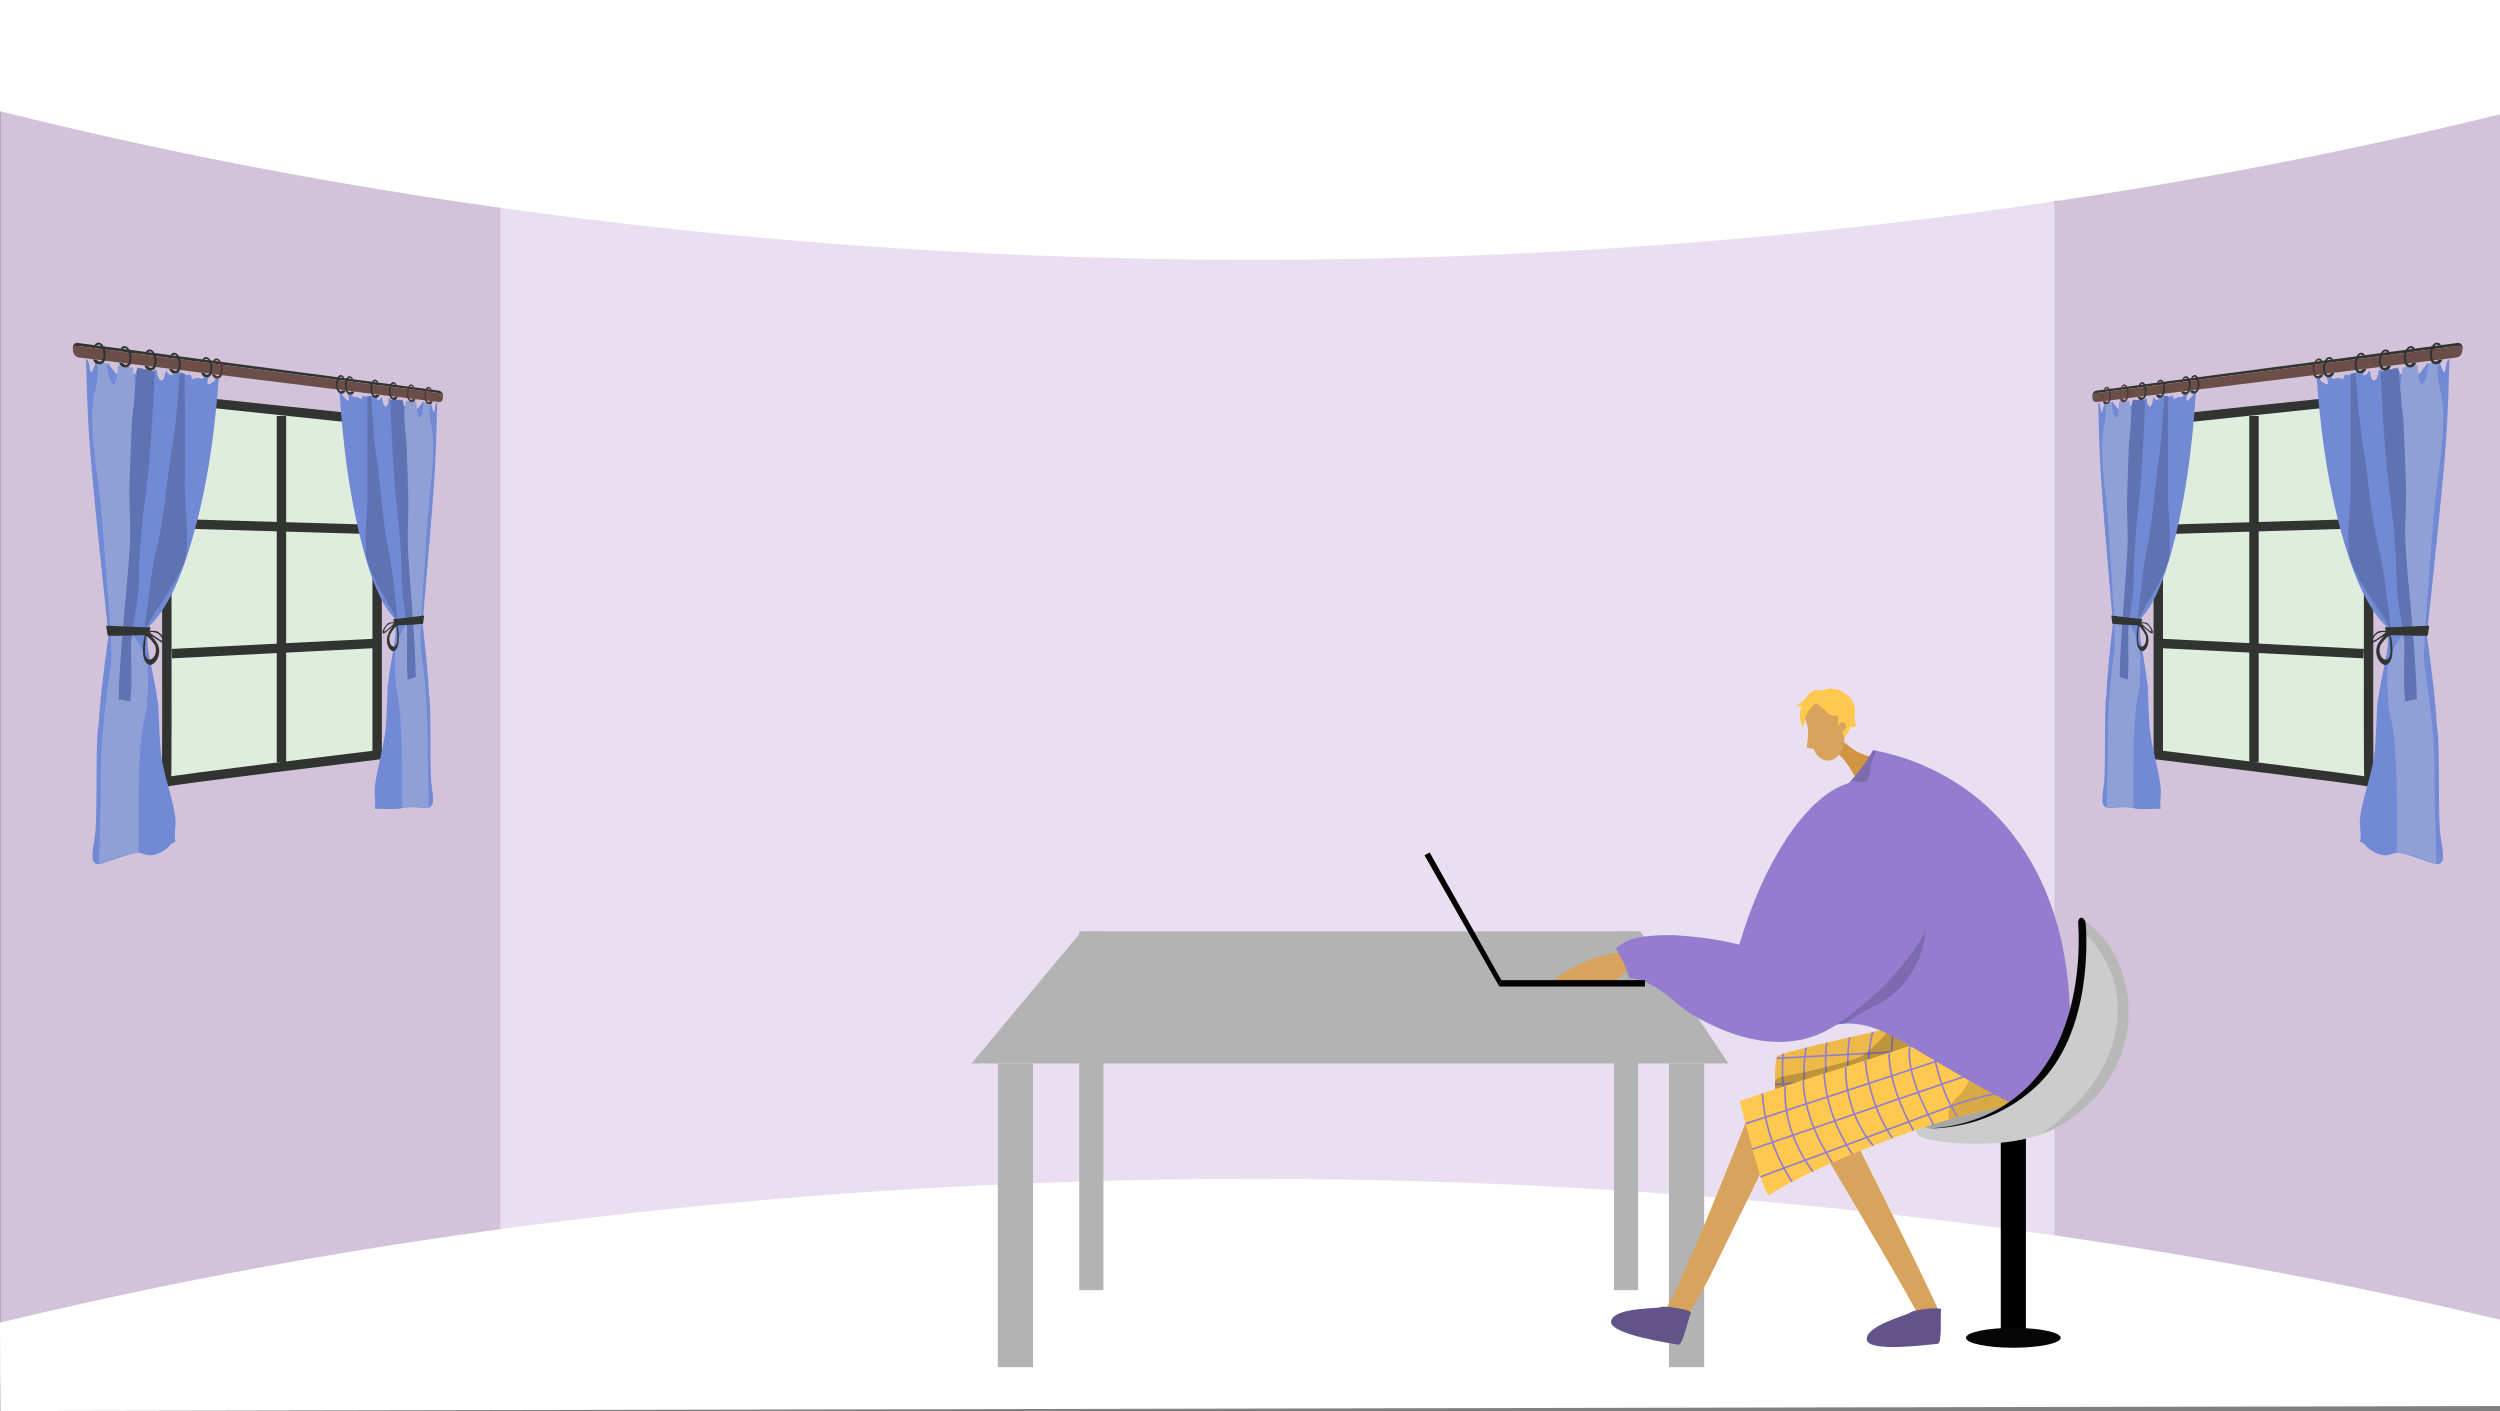 <svg xmlns="http://www.w3.org/2000/svg" xmlns:xlink="http://www.w3.org/1999/xlink" width="1366" height="771" viewBox="0 0 1366 771"><rect x="0" y="0" width="1366" height="771" fill="#808080" stroke="none"/><defs><style>.a,.f,.n,.v{fill:none;}.b{fill:#d2c3db;}.c{fill:#eadff1;}.d{fill:#fff;}.e{fill:#dfeddf;}.f{stroke:#313431;stroke-width:5.136px;}.f,.n,.v{stroke-miterlimit:10;}.g{fill:#728ad6;}.h{fill:#5f73b3;}.i{fill:#8fa0d6;}.j{fill:#313431;}.k{fill:#6c4e49;}.l{fill:#4f3936;}.m{fill:#b3b3b3;}.n{stroke:#000;stroke-width:13.722px;}.o{fill:#060606;}.p{fill:#ccc;}.q{opacity:0.18;}.r{clip-path:url(#a);}.s{fill:#edba49;}.t{opacity:0.3;}.u{opacity:0.5;}.v{stroke:#947dce;stroke-width:0.92px;}.w{opacity:0.2;}.x{fill:#d8a35d;}.y{fill:#62548a;}.z{fill:#d19442;}.aa{fill:#ffc84f;}.ab{fill:#947dce;}.ac{opacity:0.15;}.ad{opacity:0.1;}</style><clipPath id="a"><path class="a" d="M5990.049,5823.241s-.771-17.282,1.265-19.691,70.345-17.211,70.345-17.211l19.6,15.784Z"/></clipPath></defs><g transform="translate(-5020.07 -5226.5)"><path class="b" d="M6386.07,5236.036V5994.5l-242.228-67.587-32.991-6.263,1.636-558.092L6142.6,5337Z"/><path class="b" d="M5336.366,5351.971l-16.051,556.371-300.044,74.4V5232.688l298.845,93.57Z"/><path class="c" d="M5718.047,5315.571H5293.439v617.384H6142.6V5315.571Z"/><path class="d" d="M5020.07,5287.28c121.657,30.38,335.7,73.888,615,80.372,352.972,8.194,622.429-47.1,751-78.7V5226.5h-1366Z"/><path class="d" d="M5020.07,5949.183c121.657-29.39,335.7-71.48,615-77.753,352.972-7.927,622.429,45.569,751,76.134v47.189l-1365.8,2.747Z"/><path class="e" d="M6310.927,5444.575l-111.57,11.758v182.675s115.894,14.027,115.181,14.79,0-205.724,0-205.724l-.95-3.78Z"/><path class="f" d="M6310.927,5444.575l-111.57,11.758v182.675s115.894,14.027,115.181,14.79,0-205.724,0-205.724l-.95-3.78Z"/><line class="f" y2="189.205" transform="translate(6251.646 5453.791)"/><line class="f" x2="110.049" y2="5.538" transform="translate(6201.518 5578.106)"/><line class="f" y1="3.213" x2="110.049" transform="translate(6201.518 5512.59)"/><path class="g" d="M6288.126,5433.35s-1.813.038,1.886,2.522c3.73,2.5,1.25-3.388,1.25-3.388l2.769.158s.891,1.205,1.748.736a5.94,5.94,0,0,1,2.6-.312l2,.62s1.05-3.507,1.689-2.529c.525.8,2.667-.371,4.3-1.047l2.061-.221c.872.429,1.424,1.425,2.331.388,1.233-1.41.04,2.505.618,1.51s1.971.274,2.785-2.365c.018-.058.035-.109.053-.158l.548-.06c.474,1.2.964,5.052,2.274,5.158,1.714.139,2.316-2.506,2.769-5.719l1.52-.173a9.059,9.059,0,0,1,.112,2.71c-.354,2.761,3.1,2.312,3.1,2.312s.1-2.917.621-3.64a18.173,18.173,0,0,1,2.519-2.136q1.334-.163,2.673-.335c.142.512.3,1.14.539,1.783.734,1.95.475,2.032,2.755,1.562s1.728,1.57,2.134-.251c.371-1.665.337-1.824.834-3.925q.744-.1,1.491-.211a33.3,33.3,0,0,0,1.333,3.146c1.624,3.214,2.819.717,4.8-1.63a29.736,29.736,0,0,0,1.951-2.738c.3-.048.6-.1.9-.148.036.058.073.122.112.2.719,1.391,1.788,3.812,3.56,2.525,1.41-1.023,1.856-3.184,2.152-3.718l.216-.039h0c.346.641.151,1.623,1.548,4.664s1.4.128,2.04-3.017a9.4,9.4,0,0,1,.963-2.5c.257-.049.514-.1.771-.148-.694,21.556-.776,32.583-2.844,56.79-2.059,24.1-6.121,62.122-8.861,87.9-.547,5.141-.732,1.86-.531,6.36.013.29.019.508.02.665.046.323.1.675.15,1.065,1.4,10.014,4.481,32.829,5.021,45.314.106,2.626.71,2.912,1.017,11.763.391,11.284.147,36.023.695,45.612s4.282,19.626-.955,20.276c-2.486.308-16.1-5.78-21.869-6.253-2.826-.232-5.758,2.874-11.035.544-7.51-3.315-6.309-5.489-9.168-6.322-.28-.082-.3-.168-.295-.2a.828.828,0,0,1-.207.2c1.1-8.01-1.151-7.1.536-16.68,1.694-9.622,6.814-23.175,7.641-34.793.487-6.846.854-15.08,1.054-20.915.166-4.873.666-5.023,1.123-8.91.114-.966.3-1.729.459-2.647.759-4.292,1.661-8.638,2.486-12.84.2-1.006.406-2.079.556-2.877.3-1.6.7-3.519.91-4.849a35.358,35.358,0,0,0,.4-7.732c-.019-.406-.057-.591-.087-.94s-.075-.661-.115-.981c-.02-.158-.047-.322-.065-.442-.035-.237-.1-.615-.133-.795a18.409,18.409,0,0,0-.465-1.906c-.159-.513-.17-.515-.323-.92-.57-.552-1.134-1.212-1.686-1.794-.218-.229-.445-.532-.7-.824-9.234-10.578-15.159-26.367-19.292-39.787-9.428-30.609-13.742-61.837-16.009-93.584l.365-.046Z"/><path class="h" d="M6303.354,5525.466c.192,3.669.165,4.177,1.169,7.215,3.26,9.872,10.99,20.278,16.431,28.97.2.317.479.718.634.967,1.3,2.082,2.75,4.545,3.839,6.542a5.881,5.881,0,0,1,.664,1.507,12.379,12.379,0,0,1,.394,2.854c.034.4.041.8.044,1.307.014,2.435-.207,4.994-.249,7.465v.019c-.021,1.871-.295,4.1-.437,5.849-.168,2.053-.292,3.667-.308,5.642,0,.018,0,.034,0,.047.015.452,0,.775.044,1.249.24,2.783.57,5.711.881,8.482.068.611.173,1.545.221,1.966.233,2.022.433,3.7.664,5.622.078-1.793.208-3.812.279-5.472s.043.057.121-2.352.619-8.588.587-11.827-.4-5.132-.646-8.764c-.148-2.16-.617-6.538-.879-9.279-.119-1.251-.281-2.874-.462-4.273-.3-2.354-.385-3.514-.734-6.162-1.765-13.355-3.236-27.4-6.516-40.362-.015-.057-.02-.082-.035-.145-.2-.835-.258-.99-.462-1.934-3.575-16.53-4.429-33.783-7.311-50.354-2.256-12.968-2.994-26.566-4.1-39.774-.906.318-1.828-.337-2.719.622.034,17.493-.165,41.946-.019,57.958C6304.592,5504.721,6302.644,5511.9,6303.354,5525.466Z"/><path class="i" d="M6324.644,5603.463a9.29,9.29,0,0,0,.014,1.774c1.968,11.037-1.955-2.352,1.877,14.051,3.864,16.543,3.158,53.773,3.185,69.473-.128,8.533.189-6.213.092,3.455,7.058.839,14.284,3.878,21.476,6.453-.383-17.121-.9-32.274-.963-50.271s-2.554-39.3-5.417-57.792c-.829-5.356-.039-11.442.052-16.759.019-1.1.222-4.318.325-5.858,1.116-16.6,3.28-42.857,4.353-57.515,1.659-22.646,8.055-51.133,4.226-68.774-2.036-9.38-1.7-8.679-2.055-17.646-1.452,1.029-3.082.575-4.594,1.111-.51,2.565-.918,6.816-1.977,8.989-2.145,4.4-3.02,1.467-3.569-1.663-.235-1.341-.458-4.705-.6-6.379-2.773.35-5.524.827-8.262,1.21-.629,5.521-1.476,11.054-1.794,16.563,0,.005.011.022.011.03-.45,12.564-.714,25.694.05,37.89.766,12.216-1.978,18.3-2.352,31.872s.768,37.288,3.976,51.572a19.118,19.118,0,0,1,.418,3.61,12.042,12.042,0,0,1-.747,4.582,1.371,1.371,0,0,1-.07.165c-1.613,3.368-3.905,6.028-5.575,9.375a12.57,12.57,0,0,0-.523,1.247,22.806,22.806,0,0,0-1.011,3.452,34.894,34.894,0,0,0-.628,5.862c0,.056-.007.158-.006.2a.317.317,0,0,1,0,.052C6324.637,5597.115,6324.446,5600.041,6324.644,5603.463Z"/><path class="h" d="M6330.183,5427.591c-3.06,1.137-6.373.155-9.234,2.2.59,16.939,2.362,46.974,4.208,61.246,2.168,16.758,2.716,22.256,3.563,34.66.848,12.427.333,21.072,2.212,32.5.735,4.467,1.058,6.759,1.73,10.652.385,2.231.411,2.681.7,4.629.012.08.012.111.018.16a49.266,49.266,0,0,1,.4,6.729c-.085,5.656-.1,16.081-.114,20.287s.165,1.907.2,3.637a13.617,13.617,0,0,0,.081,1.419c.052,1.232.175,2.685.231,4,2.15-.345,4.308-.81,6.487-1.006-.045-1.859-.033-.8-.1-3.062s.111,4.318-.057-1.481-1.264-23.019-1.868-29.429-.087-1.331-.479-6.109.516,6.842-.242-2.673c-.756-9.5-2.946-31.128-3.5-42.65s.579-20.846.282-31.087-.851-23.217-1.2-31.738-1.11-10.784-1.484-16.32-.865-9.549-1.172-12.925S6330.455,5430.046,6330.183,5427.591Z"/><path class="j" d="M6347.453,5568.356c-8.25.471-16.374.694-24.348.966.453,1.364.842,2.756,1.248,4.143,7.273.121,14.7.57,22.2.411C6346.853,5572.036,6347.148,5570.2,6347.453,5568.356Z"/><path class="j" d="M6322.925,5589.791c.737.234,1.551-.325,2.188-.792a4.163,4.163,0,0,0,.725-.795,3.648,3.648,0,0,0,.347-.547,10.031,10.031,0,0,0,1-3.434,34.268,34.268,0,0,0-.64-9.361c-.114-.613-.208-.992-.277-1.309-.132-.606-.159-.679-.282-1.175a2.014,2.014,0,0,0-1.418.111,1.207,1.207,0,0,0-.2.1,2.052,2.052,0,0,0-.237.13,8.149,8.149,0,0,0-1.8,1.564c-1.32,1.791-2.957,3.359-3.609,5.782C6317.737,5583.716,6319.539,5588.714,6322.925,5589.791Zm-1.953-11.039a20.492,20.492,0,0,1,3.728-4.278c.581-.6.5-.375,1-.421.3,2.777.521,5.478.574,8.24v.016c-.064,1.812-.426,3.675-1.845,4.451a1.16,1.16,0,0,1-.964.154C6320.264,5586.162,6319.5,5581.325,6320.972,5578.752Z"/><path class="j" d="M6315.224,5576.847c-.125,1.627,1.753.841,2.5.357s3.258-2.21,3.966-2.627.171-.072.676-.324,1.226-.527,1.789-.791c.04-.141.056-.224.1-.378s.081-.328.126-.507.081-.332.134-.544.128-.534.191-.765c-.15-.018-.163-.013-.344-.027s-.425-.02-.682-.031c-1.315-.057-3.655-.126-4.692.572C6317.494,5572.782,6315.349,5575.22,6315.224,5576.847Zm3.318-3.805c.723-.639,3.74-1.736,5.138-.891-1.843,1.151-4.992,3.8-6.746,4.444S6317.819,5573.68,6318.542,5573.042Z"/><path class="j" d="M6163.331,5443.5c.007.151.018.293.036.426a2.783,2.783,0,0,1,2.52-2.722l196.361-25.591s2.892-.837,3.33,2.091c.026-.276.037-.566.037-.878-.014-3.837-3.385-2.855-3.385-2.855l-196.355,25.932S6163.169,5440.021,6163.331,5443.5Z"/><path class="k" d="M6163.367,5443.93c.35,2.986,2.792,2.19,2.792,2.19l196.071-24.256c1.286-.265,3.075-1.05,3.348-4.153v0c-.438-2.928-3.33-2.091-3.33-2.091l-196.361,25.591A2.783,2.783,0,0,0,6163.367,5443.93Z"/><path class="j" d="M6352.538,5415.354a1.432,1.432,0,0,0-1.2-.606c-1.078.138-1.773,2.052-1.953,2.548-1.035,2.851-.365,6.524,1.182,6.743.334.047,1.006.124,2.047-.948.7-.026,1.316-.157,2.013-.182a3.963,3.963,0,0,1-1.5,2.028,3.514,3.514,0,0,1-3.992-.031c-.91-.679-1.083-1.7-1.318-3.09a8.144,8.144,0,0,1,.5-5.079c.357-.761,1.241-2.661,2.769-2.974,1.588-.327,2.683.924,2.562,1.385C6353.582,5415.4,6353.042,5415.265,6352.538,5415.354Z"/><path class="j" d="M6338.306,5417.232a1.389,1.389,0,0,0-1.165-.6c-1.045.134-1.72,2.017-1.894,2.505-1,2.807-.354,6.425,1.146,6.643.324.047.976.124,1.986-.93.673-.024,1.276-.151,1.952-.175a3.9,3.9,0,0,1-1.456,1.994,3.366,3.366,0,0,1-3.872-.038c-.882-.67-1.05-1.674-1.278-3.045a8.133,8.133,0,0,1,.486-5c.346-.748,1.2-2.617,2.685-2.923,1.54-.318,2.6.916,2.485,1.37C6339.318,5417.276,6338.794,5417.145,6338.306,5417.232Z"/><path class="j" d="M6324.5,5419.054a1.34,1.34,0,0,0-1.13-.592c-1.014.129-1.668,1.983-1.838,2.464-.974,2.762-.343,6.328,1.112,6.545.315.047.948.124,1.927-.912.654-.022,1.238-.147,1.894-.169a3.823,3.823,0,0,1-1.413,1.961,3.225,3.225,0,0,1-3.756-.044c-.856-.662-1.019-1.651-1.24-3a8.114,8.114,0,0,1,.472-4.926c.335-.736,1.167-2.576,2.6-2.874,1.494-.311,2.524.907,2.411,1.354C6325.483,5419.1,6324.975,5418.97,6324.5,5419.054Z"/><path class="j" d="M6311.1,5420.822a1.3,1.3,0,0,0-1.1-.586c-.985.126-1.619,1.951-1.784,2.424-.946,2.72-.333,6.234,1.079,6.451.306.047.92.124,1.871-.9.634-.021,1.2-.142,1.838-.163a3.766,3.766,0,0,1-1.371,1.93,3.1,3.1,0,0,1-3.646-.05c-.832-.654-.989-1.629-1.205-2.961a8.1,8.1,0,0,1,.459-4.852c.325-.725,1.133-2.536,2.528-2.827,1.451-.3,2.451.9,2.341,1.338C6312.057,5420.868,6311.563,5420.74,6311.1,5420.822Z"/><path class="j" d="M6293.686,5423.12a1.252,1.252,0,0,0-1.055-.577c-.946.121-1.557,1.909-1.715,2.373-.91,2.664-.321,6.112,1.038,6.328.293.047.884.123,1.8-.874.61-.018,1.155-.136,1.767-.155a3.687,3.687,0,0,1-1.318,1.889,2.93,2.93,0,0,1-3.506-.058c-.8-.643-.951-1.6-1.157-2.9a8.1,8.1,0,0,1,.44-4.758c.313-.71,1.09-2.483,2.432-2.765,1.394-.293,2.356.887,2.25,1.318C6294.6,5423.168,6294.128,5423.041,6293.686,5423.12Z"/><path class="l" d="M6287.944,5423.878a1.231,1.231,0,0,0-1.041-.574c-.934.119-1.537,1.9-1.693,2.355-.9,2.647-.316,6.072,1.024,6.288.29.047.873.123,1.775-.867.6-.018,1.14-.134,1.744-.153a3.655,3.655,0,0,1-1.3,1.876,2.876,2.876,0,0,1-3.46-.06c-.789-.639-.938-1.59-1.142-2.888a8.08,8.08,0,0,1,.435-4.725c.309-.706,1.075-2.467,2.4-2.746,1.377-.29,2.326.884,2.221,1.312C6288.849,5423.926,6288.381,5423.8,6287.944,5423.878Z"/><path class="g" d="M6218.022,5441.836s1.539-.354-1.587,2.71c-3.1,3.04-1.046-2.835-1.046-2.835l-2.295.728s-.732,1.277-1.434,1.03a4.422,4.422,0,0,0-2.116.254l-1.612.964s-.84-2.922-1.349-1.916c-.417.824-2.11.215-3.393-.05l-1.6.223c-.674.552-1.1,1.537-1.8.808-.943-.986-.031,2.2-.474,1.444s-1.5.624-2.117-1.513c-.014-.047-.027-.088-.04-.127l-.414.057c-.357,1.131-.725,4.568-1.707,4.906-1.276.439-1.722-1.725-2.057-4.4l-1.118.147a9.365,9.365,0,0,0-.083,2.343c.26,2.3-2.26,2.55-2.26,2.55a10.223,10.223,0,0,0-.449-2.98,9.412,9.412,0,0,0-1.811-1.334q-.951.115-1.9.225c-.1.457-.21,1.014-.381,1.6-.517,1.771-.335,1.793-1.934,1.813s-1.2,1.618-1.483.175c-.257-1.318-.233-1.456-.577-3.111-.341.035-.683.068-1.025.1-.228.774-.516,1.79-.912,2.844-1.1,2.935-1.912,1.09-3.246-.484a17.5,17.5,0,0,1-1.3-1.885c-.2.015-.4.028-.6.042-.024.053-.048.112-.074.18-.475,1.259-1.179,3.41-2.339,2.677-.918-.58-1.207-2.242-1.4-2.62l-.14.008h0a32.479,32.479,0,0,1-1,4.014c-.9,2.675-.9.339-1.306-2.065a6.878,6.878,0,0,0-.613-1.826l-.49.018c.441,17.057.493,25.836,1.812,44.944,1.324,19.177,3.967,49.746,5.774,70.749.362,4.215.485,1.551.352,5.208-.009.236-.013.412-.013.541-.031.26-.064.544-.1.859-.926,8.053-2.949,26.252-3.3,36.265-.07,2.1-.462,2.255-.661,9.341-.253,9.022-.1,28.976-.45,36.576s-2.746,14.732.619,16.541c1.621.873,10.785-.665,14.819.43s10.556.331,14.9.43c.216,0,.231-.065.227-.091a1.131,1.131,0,0,0,.159.234c-.846-7.316.89-5.928-.412-14.773-1.3-8.816-5.165-21.661-5.782-31.847-.362-5.985-.635-13.137-.783-18.19-.123-4.218-.493-4.41-.831-7.807-.084-.842-.219-1.519-.338-2.325-.559-3.764-1.22-7.576-1.822-11.245-.144-.876-.3-1.809-.405-2.5-.219-1.39-.507-3.056-.661-4.205a35.826,35.826,0,0,1-.292-6.608c.014-.344.041-.5.063-.794s.054-.558.083-.828c.015-.133.035-.271.047-.373.026-.2.074-.517.1-.669.075-.5.241-1.242.337-1.6.116-.429.124-.43.235-.767.415-.441.826-.976,1.23-1.447.159-.186.326-.434.513-.672,6.912-8.79,11.49-22.573,14.752-34.541,7.661-28.108,11.273-57.193,13.2-86.871l-.312.038Z"/><path class="h" d="M6205.567,5526.925a19.816,19.816,0,0,1-.922,6.432c-2.549,8.736-8.456,17.7-12.5,25.016-.146.265-.352.6-.466.8-.948,1.723-2.005,3.754-2.792,5.4a5.111,5.111,0,0,0-.479,1.244,12.02,12.02,0,0,0-.283,2.4c-.024.334-.03.672-.032,1.1-.009,2.063.149,4.248.18,6.347v.013c.015,1.591.211,3.5.314,5,.121,1.757.21,3.139.222,4.818,0,.015,0,.028,0,.039-.01.383,0,.658-.031,1.057-.173,2.339-.411,4.789-.634,7.1-.049.511-.124,1.29-.159,1.642-.168,1.685-.311,3.082-.477,4.68-.055-1.526-.148-3.25-.2-4.662s-.03.044-.086-2-.442-7.321-.42-10.053.284-4.3.462-7.353c.1-1.816.441-5.489.629-7.8.086-1.052.2-2.418.332-3.595.219-1.981.277-2.962.529-5.193,1.277-11.308,2.349-23.283,4.762-34.459.011-.05.015-.072.026-.126.151-.725.191-.86.343-1.679,2.673-14.463,3.317-29.518,5.509-44.286,1.735-11.683,2.305-23.764,3.166-35.614.706.1,1.429-.669,2.129,0-.027,15.53.13,37.2.015,51.432C6204.591,5508.551,6206.13,5514.821,6205.567,5526.925Z"/><path class="i" d="M6189.453,5593.8a9.353,9.353,0,0,1-.01,1.507c-1.419,9.127,1.421-1.782-1.354,11.694-2.754,13.38-2.254,44.852-2.274,58.067s-.133-5.278-.065,2.886c-4.933-1.12-9.842-.452-14.593-.168.25-13.731.59-25.864.629-40.4s1.678-31.492,3.578-46.279c.555-4.314.026-9.346-.034-13.7-.013-.9-.148-3.539-.217-4.8-.742-13.577-2.172-34.921-2.878-46.765-1.083-18.2-5.2-40.407-2.747-55.038,1.318-7.869,1.1-7.248,1.331-14.536.946.572,2.015-.088,3.012.076.338,2,.608,5.388,1.313,6.982,1.437,3.25,2.026.7,2.4-1.968.159-1.144.309-3.951.4-5.355,1.89-.221,3.786-.334,5.693-.525.441,4.509,1.037,9,1.261,13.576a.141.141,0,0,0-.008.026c.318,10.491.5,21.5-.035,31.831s1.4,15.239,1.667,26.668-.546,31.45-2.808,43.339a18.541,18.541,0,0,0-.293,3,12.239,12.239,0,0,0,.523,3.876,1.316,1.316,0,0,0,.049.142c1.136,2.926,2.763,5.322,3.957,8.275.121.3.251.68.376,1.1a23.77,23.77,0,0,1,.729,3.013,36.116,36.116,0,0,1,.455,5.043c0,.048.005.135,0,.168a.271.271,0,0,0,0,.043C6189.458,5588.4,6189.6,5590.912,6189.453,5593.8Z"/><path class="h" d="M6185.488,5445.213c2.179.381,4.57-1.087,6.66.111-.433,14.619-1.728,40.53-3.066,52.86-1.559,14.36-1.952,19.036-2.556,29.54-.6,10.488-.237,17.778-1.568,27.352-.518,3.723-.745,5.631-1.217,8.86-.27,1.847-.288,2.222-.492,3.835-.008.066-.008.092-.012.132a48.277,48.277,0,0,0-.279,5.6c.059,4.731.069,13.442.08,16.958a17.321,17.321,0,0,1-.139,3.016c-.024,1.442-.021.154-.057,1.176s-.122,2.222-.161,3.316c-1.491-.541-2.975-1.177-4.461-1.589.031-1.527.023-.654.065-2.513s-.076,3.546.039-1.214.86-18.884,1.273-24.145.059-1.1.328-5.03-.353,5.635.166-2.2,2.034-25.806,2.42-35.421-.4-17.356-.2-25.912.592-19.457.835-26.619.777-9.179,1.04-13.876.609-8.156.825-11.047S6185.295,5447.328,6185.488,5445.213Z"/><path class="j" d="M6173.674,5562.807c5.542.784,11.18,1.379,16.9,2.027-.329,1.14-.612,2.3-.906,3.461-5.195-.332-10.345-.392-15.4-.95Q6173.973,5565.074,6173.674,5562.807Z"/><path class="j" d="M6193.794,5574.32c-.482-2.132-1.689-3.589-2.657-5.207a7.182,7.182,0,0,0-1.311-1.444,1.5,1.5,0,0,0-.172-.124.956.956,0,0,0-.145-.094,1.288,1.288,0,0,0-1.024-.176c-.089.413-.108.474-.2.98-.05.265-.118.58-.2,1.093a33.611,33.611,0,0,0-.46,7.884,10.466,10.466,0,0,0,.717,2.991,3.805,3.805,0,0,0,.249.494,4.049,4.049,0,0,0,.524.737c.46.453,1.052,1,1.588.868C6193.188,5581.7,6194.525,5577.548,6193.794,5574.32Zm-3.489,5.5a.794.794,0,0,1-.7-.213c-1.026-.776-1.286-2.386-1.332-3.927v-.014c.038-2.339.195-4.615.413-6.953.364.07.306-.127.727.42a19.344,19.344,0,0,1,2.719,3.9C6193.217,5575.35,6192.653,5579.446,6190.305,5579.82Z"/><path class="j" d="M6193.6,5567.176c-.767-.661-2.485-.736-3.444-.762-.186,0-.364-.013-.5-.012s-.14,0-.249,0c.046.2.1.479.138.663s.066.316.1.47.063.306.091.439.04.205.069.328c.409.259.933.538,1.3.785s-.023-.083.5.319,2.378,2.051,2.93,2.52,1.963,1.283,1.869-.137S6194.706,5568.126,6193.6,5567.176Zm1.521,4.281c-1.306-.677-3.627-3.148-4.972-4.241,1.019-.641,3.239.477,3.775,1.071S6196.435,5572.136,6195.124,5571.457Z"/><path class="l" d="M6170.345,5439.4c.159-.279.436-.672.781-.72.7-.1,1.158,1.317,1.276,1.684.681,2.116.24,5.219-.773,5.674-.218.1-.657.281-1.332-.4-.45.1-.851.111-1.3.215a2.292,2.292,0,0,0,.968,1.362,2.138,2.138,0,0,0,2.6-.735,5.009,5.009,0,0,0,.868-2.747,7.6,7.6,0,0,0-.331-4.03c-.235-.549-.815-1.916-1.814-1.871a1.94,1.94,0,0,0-1.662,1.612C6169.67,5439.63,6170.019,5439.422,6170.345,5439.4Z"/><path class="l" d="M6179.83,5438.145c.163-.283.447-.681.8-.73.721-.1,1.188,1.332,1.309,1.7.7,2.142.246,5.284-.793,5.747-.224.1-.673.286-1.366-.4-.461.106-.872.113-1.332.219a2.309,2.309,0,0,0,.993,1.377,2.21,2.21,0,0,0,2.667-.748,5.027,5.027,0,0,0,.89-2.783,7.6,7.6,0,0,0-.339-4.081c-.241-.555-.836-1.938-1.86-1.89a1.979,1.979,0,0,0-1.7,1.634C6179.138,5438.383,6179.5,5438.171,6179.83,5438.145Z"/><path class="j" d="M6189.557,5436.862c.167-.287.458-.691.82-.741.74-.1,1.219,1.346,1.343,1.723.716,2.167.252,5.351-.813,5.822-.23.1-.691.289-1.4-.4-.473.108-.9.116-1.367.224a2.344,2.344,0,0,0,1.019,1.394,2.288,2.288,0,0,0,2.736-.763,5.065,5.065,0,0,0,.912-2.82,7.6,7.6,0,0,0-.348-4.132c-.247-.562-.857-1.962-1.908-1.912a2.02,2.02,0,0,0-1.747,1.658C6188.847,5437.1,6189.214,5436.888,6189.557,5436.862Z"/><path class="j" d="M6199.535,5435.545c.172-.291.47-.7.842-.752.759-.1,1.25,1.362,1.378,1.743.735,2.194.258,5.42-.835,5.9-.235.1-.708.294-1.437-.406-.485.111-.918.119-1.4.229a2.092,2.092,0,0,0,3.852.634,5.094,5.094,0,0,0,.937-2.859,7.609,7.609,0,0,0-.357-4.185c-.254-.568-.881-1.986-1.958-1.933a2.064,2.064,0,0,0-1.794,1.682C6198.807,5435.791,6199.183,5435.572,6199.535,5435.545Z"/><path class="j" d="M6213.379,5433.718c.178-.3.487-.714.872-.767.786-.109,1.295,1.383,1.427,1.77.761,2.232.268,5.516-.865,6.006-.243.1-.733.3-1.489-.41-.5.114-.95.123-1.451.237a2.4,2.4,0,0,0,1.082,1.432,2.481,2.481,0,0,0,2.907-.8,5.125,5.125,0,0,0,.971-2.912,7.612,7.612,0,0,0-.37-4.259c-.263-.577-.912-2.018-2.028-1.962a2.124,2.124,0,0,0-1.858,1.716C6212.624,5433.97,6213.014,5433.747,6213.379,5433.718Z"/><path class="j" d="M6218.176,5433.085c.18-.3.493-.719.883-.773.795-.11,1.31,1.391,1.444,1.78.77,2.245.271,5.55-.875,6.043-.247.106-.743.3-1.507-.411-.509.115-.962.124-1.469.239a2.411,2.411,0,0,0,1.1,1.44,2.522,2.522,0,0,0,2.942-.8,5.142,5.142,0,0,0,.983-2.93,7.609,7.609,0,0,0-.375-4.284c-.265-.581-.923-2.03-2.052-1.973a2.146,2.146,0,0,0-1.88,1.728C6217.412,5433.339,6217.807,5433.114,6218.176,5433.085Z"/><path class="e" d="M5114.57,5444.575l111.57,11.758v182.675s-115.894,14.027-115.181,14.79,0-205.724,0-205.724l.95-3.78Z"/><path class="f" d="M5114.57,5444.575l111.57,11.758v182.675s-115.894,14.027-115.181,14.79,0-205.724,0-205.724l.95-3.78Z"/><line class="f" y2="189.205" transform="translate(5173.851 5453.791)"/><line class="f" x1="110.049" y2="5.538" transform="translate(5113.93 5578.106)"/><line class="f" x1="110.049" y1="3.213" transform="translate(5113.93 5512.59)"/><path class="g" d="M5137.371,5433.35s1.813.038-1.886,2.522c-3.73,2.5-1.25-3.388-1.25-3.388l-2.769.158s-.891,1.205-1.748.736a5.937,5.937,0,0,0-2.6-.312l-2,.62s-1.05-3.507-1.689-2.529c-.525.8-2.667-.371-4.3-1.047l-2.061-.221c-.872.429-1.424,1.425-2.331.388-1.233-1.41-.04,2.505-.618,1.51s-1.971.274-2.785-2.365c-.018-.058-.035-.109-.053-.158l-.548-.06c-.474,1.2-.964,5.052-2.274,5.158-1.714.139-2.316-2.506-2.769-5.719l-1.52-.173a9.059,9.059,0,0,0-.112,2.71c.354,2.761-3.1,2.312-3.1,2.312s-.1-2.917-.62-3.64a18.173,18.173,0,0,0-2.519-2.136q-1.334-.163-2.673-.335c-.142.512-.3,1.14-.539,1.783-.734,1.95-.475,2.032-2.755,1.562s-1.728,1.57-2.134-.251c-.371-1.665-.337-1.824-.834-3.925q-.744-.1-1.491-.211a33.3,33.3,0,0,1-1.333,3.146c-1.624,3.214-2.819.717-4.8-1.63a29.736,29.736,0,0,1-1.951-2.738c-.3-.048-.6-.1-.9-.148-.036.058-.073.122-.112.2-.719,1.391-1.788,3.812-3.56,2.525-1.41-1.023-1.856-3.184-2.152-3.718l-.216-.039h0c-.346.641-.151,1.623-1.548,4.664s-1.4.128-2.04-3.017a9.4,9.4,0,0,0-.963-2.5c-.257-.049-.514-.1-.772-.148.7,21.556.777,32.583,2.845,56.79,2.059,24.1,6.121,62.122,8.861,87.9.547,5.141.732,1.86.531,6.36-.013.29-.019.508-.02.665-.046.323-.1.675-.15,1.065-1.4,10.014-4.481,32.829-5.021,45.314-.106,2.626-.71,2.912-1.017,11.763-.391,11.284-.147,36.023-.7,45.612s-4.281,19.626.956,20.276c2.486.308,16.1-5.78,21.869-6.253,2.826-.232,5.757,2.874,11.035.544,7.51-3.315,6.309-5.489,9.167-6.322.281-.082.3-.168.3-.2a.828.828,0,0,0,.207.2c-1.1-8.01,1.151-7.1-.536-16.68-1.694-9.622-6.814-23.175-7.641-34.793-.487-6.846-.854-15.08-1.054-20.915-.166-4.873-.666-5.023-1.123-8.91-.114-.966-.3-1.729-.459-2.647-.759-4.292-1.661-8.638-2.486-12.84-.2-1.006-.406-2.079-.556-2.877-.3-1.6-.7-3.519-.91-4.849a35.358,35.358,0,0,1-.4-7.732c.019-.406.057-.591.087-.94s.075-.661.115-.981c.02-.158.047-.322.065-.442.035-.237.1-.615.133-.795a18.818,18.818,0,0,1,.464-1.906c.16-.513.171-.515.324-.92.57-.552,1.134-1.212,1.686-1.794.218-.229.445-.532.7-.824,9.234-10.578,15.159-26.367,19.292-39.787,9.428-30.609,13.742-61.837,16.009-93.584l-.365-.046Z"/><path class="h" d="M5122.143,5525.466c-.192,3.669-.165,4.177-1.169,7.215-3.26,9.872-10.99,20.278-16.431,28.97-.2.317-.479.718-.634.967-1.3,2.082-2.75,4.545-3.839,6.542a5.9,5.9,0,0,0-.664,1.507,12.4,12.4,0,0,0-.394,2.854c-.034.4-.041.8-.044,1.307-.014,2.435.207,4.994.249,7.465v.019c.021,1.871.3,4.1.437,5.849.168,2.053.292,3.667.308,5.642,0,.018,0,.034,0,.047-.015.452,0,.775-.044,1.249-.24,2.783-.57,5.711-.881,8.482-.068.611-.173,1.545-.221,1.966-.233,2.022-.433,3.7-.664,5.622-.078-1.793-.208-3.812-.279-5.472s-.043.057-.121-2.352-.619-8.588-.587-11.827.4-5.132.646-8.764c.148-2.16.617-6.538.879-9.279.119-1.251.281-2.874.462-4.273.3-2.354.385-3.514.734-6.162,1.765-13.355,3.236-27.4,6.516-40.362.015-.057.02-.082.035-.145.2-.835.258-.99.462-1.934,3.575-16.53,4.429-33.783,7.311-50.354,2.256-12.968,2.994-26.566,4.1-39.774.906.318,1.828-.337,2.719.622-.034,17.493.164,41.946.019,57.958C5120.9,5504.721,5122.853,5511.9,5122.143,5525.466Z"/><path class="i" d="M5100.853,5603.463a9.33,9.33,0,0,1-.014,1.774c-1.968,11.037,1.955-2.352-1.877,14.051-3.864,16.543-3.158,53.773-3.185,69.473.128,8.533-.189-6.213-.092,3.455-7.058.839-14.284,3.878-21.476,6.453.383-17.121.9-32.274.963-50.271s2.554-39.3,5.417-57.792c.829-5.356.039-11.442-.052-16.759-.019-1.1-.222-4.318-.325-5.858-1.116-16.6-3.28-42.857-4.353-57.515-1.659-22.646-8.055-51.133-4.226-68.774,2.036-9.38,1.7-8.679,2.055-17.646,1.452,1.029,3.082.575,4.594,1.111.51,2.565.918,6.816,1.977,8.989,2.145,4.4,3.02,1.467,3.569-1.663.235-1.341.458-4.705.6-6.379,2.773.35,5.524.827,8.262,1.21.629,5.521,1.476,11.054,1.794,16.563,0,.005-.011.022-.011.03.45,12.564.714,25.694-.05,37.89-.766,12.216,1.978,18.3,2.352,31.872s-.768,37.288-3.976,51.572a19.118,19.118,0,0,0-.418,3.61,12.023,12.023,0,0,0,.747,4.582,1.371,1.371,0,0,0,.07.165c1.613,3.368,3.905,6.028,5.575,9.375a12.57,12.57,0,0,1,.523,1.247,22.862,22.862,0,0,1,1.011,3.452,34.945,34.945,0,0,1,.628,5.862c0,.056.007.158.006.2a.317.317,0,0,0,0,.052C5100.86,5597.115,5101.051,5600.041,5100.853,5603.463Z"/><path class="h" d="M5095.314,5427.591c3.06,1.137,6.373.155,9.234,2.2-.59,16.939-2.363,46.974-4.208,61.246-2.168,16.758-2.716,22.256-3.563,34.66-.848,12.427-.333,21.072-2.212,32.5-.735,4.467-1.058,6.759-1.73,10.652-.386,2.231-.411,2.681-.7,4.629-.012.08-.012.111-.018.16a49.345,49.345,0,0,0-.4,6.729c.085,5.656.1,16.081.114,20.287s-.165,1.907-.2,3.637a13.617,13.617,0,0,1-.081,1.419c-.052,1.232-.175,2.685-.231,4-2.15-.345-4.308-.81-6.487-1.006.045-1.859.033-.8.095-3.062s-.111,4.318.057-1.481,1.264-23.019,1.868-29.429.087-1.331.479-6.109-.516,6.842.242-2.673c.756-9.5,2.946-31.128,3.5-42.65s-.579-20.846-.282-31.087.851-23.217,1.2-31.738,1.11-10.784,1.484-16.32.865-9.549,1.172-12.925S5095.042,5430.046,5095.314,5427.591Z"/><path class="j" d="M5078.044,5568.356c8.25.471,16.374.694,24.348.966-.453,1.364-.842,2.756-1.248,4.143-7.273.121-14.7.57-22.2.411C5078.644,5572.036,5078.349,5570.2,5078.044,5568.356Z"/><path class="j" d="M5106.777,5580.06c-.652-2.423-2.289-3.991-3.609-5.782a8.171,8.171,0,0,0-1.8-1.564,2.093,2.093,0,0,0-.237-.13,1.207,1.207,0,0,0-.2-.1,2.014,2.014,0,0,0-1.418-.111c-.123.5-.15.569-.282,1.175-.069.317-.163.7-.277,1.309a34.229,34.229,0,0,0-.64,9.361,10.02,10.02,0,0,0,1,3.434,3.648,3.648,0,0,0,.347.547,4.177,4.177,0,0,0,.725.795c.637.467,1.451,1.026,2.188.792C5105.958,5588.714,5107.76,5583.716,5106.777,5580.06Zm-4.75,6.854a1.16,1.16,0,0,1-.964-.154c-1.419-.776-1.781-2.639-1.845-4.451v-.016c.053-2.762.27-5.463.573-8.24.5.046.425-.18,1.006.421a20.492,20.492,0,0,1,3.728,4.278C5106,5581.325,5105.233,5586.162,5102.027,5586.914Z"/><path class="j" d="M5106.519,5571.782c-1.037-.7-3.377-.629-4.692-.572-.257.011-.5.018-.682.031s-.194.009-.344.027c.063.231.138.553.191.765s.09.366.134.544.087.353.126.507.055.237.1.378c.563.264,1.283.539,1.789.791s-.033-.094.676.324,3.222,2.142,3.966,2.627,2.62,1.27,2.5-.357S5108,5572.782,5106.519,5571.782Zm2.044,4.813c-1.754-.648-4.9-3.293-6.746-4.444,1.4-.845,4.415.252,5.138.891S5110.31,5577.24,5108.563,5576.6Z"/><path class="j" d="M5262.166,5443.5c-.007.151-.018.293-.036.426a2.783,2.783,0,0,0-2.52-2.722l-196.361-25.591s-2.892-.837-3.33,2.091c-.026-.276-.037-.566-.037-.878.014-3.837,3.385-2.855,3.385-2.855l196.354,25.932S5262.328,5440.021,5262.166,5443.5Z"/><path class="k" d="M5262.13,5443.93c-.35,2.986-2.792,2.19-2.792,2.19l-196.071-24.256c-1.286-.265-3.075-1.05-3.348-4.153v0c.438-2.928,3.33-2.091,3.33-2.091l196.361,25.591A2.783,2.783,0,0,1,5262.13,5443.93Z"/><path class="j" d="M5072.959,5415.354a1.432,1.432,0,0,1,1.2-.606c1.078.138,1.773,2.052,1.953,2.548,1.035,2.851.365,6.524-1.182,6.743-.334.047-1.006.124-2.047-.948-.695-.026-1.316-.157-2.013-.182a3.963,3.963,0,0,0,1.5,2.028,3.513,3.513,0,0,0,3.992-.031c.91-.679,1.083-1.7,1.318-3.09a8.144,8.144,0,0,0-.5-5.079c-.357-.761-1.241-2.661-2.769-2.974-1.588-.327-2.683.924-2.562,1.385C5071.915,5415.4,5072.455,5415.265,5072.959,5415.354Z"/><path class="j" d="M5087.191,5417.232a1.388,1.388,0,0,1,1.165-.6c1.045.134,1.719,2.017,1.894,2.505,1,2.807.354,6.425-1.146,6.643-.324.047-.976.124-1.986-.93-.674-.024-1.276-.151-1.952-.175a3.9,3.9,0,0,0,1.456,1.994,3.366,3.366,0,0,0,3.872-.038c.882-.67,1.05-1.674,1.278-3.045a8.133,8.133,0,0,0-.486-5c-.346-.748-1.2-2.617-2.685-2.923-1.54-.318-2.6.916-2.485,1.37C5086.179,5417.276,5086.7,5417.145,5087.191,5417.232Z"/><path class="j" d="M5101,5419.054a1.34,1.34,0,0,1,1.13-.592c1.014.129,1.668,1.983,1.838,2.464.974,2.762.343,6.328-1.112,6.545-.315.047-.948.124-1.927-.912-.654-.022-1.238-.147-1.894-.169a3.821,3.821,0,0,0,1.413,1.961,3.226,3.226,0,0,0,3.756-.044c.856-.662,1.019-1.651,1.24-3a8.114,8.114,0,0,0-.472-4.926c-.335-.736-1.167-2.576-2.605-2.874-1.494-.311-2.525.907-2.411,1.354C5100.014,5419.1,5100.522,5418.97,5101,5419.054Z"/><path class="j" d="M5114.394,5420.822a1.3,1.3,0,0,1,1.1-.586c.985.126,1.619,1.951,1.784,2.424.946,2.72.333,6.234-1.079,6.451-.306.047-.92.124-1.871-.9-.634-.021-1.2-.142-1.838-.163a3.77,3.77,0,0,0,1.371,1.93,3.1,3.1,0,0,0,3.646-.05c.832-.654.989-1.629,1.205-2.961a8.1,8.1,0,0,0-.459-4.852c-.325-.725-1.133-2.536-2.529-2.827-1.45-.3-2.45.9-2.34,1.338C5113.44,5420.868,5113.934,5420.74,5114.394,5420.822Z"/><path class="j" d="M5131.811,5423.12a1.252,1.252,0,0,1,1.055-.577c.946.121,1.557,1.909,1.715,2.373.91,2.664.32,6.112-1.038,6.328-.293.047-.884.123-1.8-.874-.61-.018-1.155-.136-1.767-.155a3.681,3.681,0,0,0,1.318,1.889,2.929,2.929,0,0,0,3.506-.058c.8-.643.951-1.6,1.157-2.9a8.1,8.1,0,0,0-.44-4.758c-.313-.71-1.09-2.483-2.432-2.765-1.394-.293-2.356.887-2.25,1.318C5130.894,5423.168,5131.369,5423.041,5131.811,5423.12Z"/><path class="l" d="M5137.553,5423.878a1.23,1.23,0,0,1,1.041-.574c.934.119,1.537,1.9,1.693,2.355.9,2.647.316,6.072-1.024,6.288-.29.047-.873.123-1.775-.867-.6-.018-1.141-.134-1.744-.153a3.655,3.655,0,0,0,1.3,1.876,2.876,2.876,0,0,0,3.46-.06c.789-.639.938-1.59,1.142-2.888a8.08,8.08,0,0,0-.435-4.725c-.309-.706-1.075-2.467-2.4-2.746-1.377-.29-2.326.884-2.221,1.312C5136.648,5423.926,5137.116,5423.8,5137.553,5423.878Z"/><path class="g" d="M5207.474,5441.836s-1.538-.354,1.588,2.71c3.1,3.04,1.046-2.835,1.046-2.835l2.295.728s.732,1.277,1.434,1.03a4.422,4.422,0,0,1,2.116.254l1.612.964s.84-2.922,1.349-1.916c.417.824,2.11.215,3.393-.05l1.6.223c.674.552,1.1,1.537,1.8.808.943-.986.031,2.2.474,1.444s1.5.624,2.117-1.513c.014-.047.027-.088.04-.127l.414.057c.357,1.131.725,4.568,1.707,4.906,1.276.439,1.722-1.725,2.057-4.4l1.118.147a9.319,9.319,0,0,1,.083,2.343c-.26,2.3,2.26,2.55,2.26,2.55a10.219,10.219,0,0,1,.449-2.98,9.419,9.419,0,0,1,1.811-1.334q.951.115,1.9.225c.1.457.21,1.014.381,1.6.517,1.771.335,1.793,1.934,1.813s1.2,1.618,1.483.175c.257-1.318.233-1.456.577-3.111.341.035.683.068,1.025.1.228.774.516,1.79.912,2.844,1.1,2.935,1.912,1.09,3.246-.484a17.444,17.444,0,0,0,1.3-1.885c.2.015.4.028.6.042.024.053.048.112.074.18.475,1.259,1.179,3.41,2.339,2.677.918-.58,1.206-2.242,1.4-2.62l.14.008h0a32.271,32.271,0,0,0,1,4.014c.9,2.675.9.339,1.306-2.065a6.878,6.878,0,0,1,.613-1.826l.49.018c-.441,17.057-.493,25.836-1.812,44.944-1.324,19.177-3.967,49.746-5.774,70.749-.362,4.215-.485,1.551-.352,5.208.009.236.013.412.013.541.031.26.064.544.1.859.926,8.053,2.949,26.252,3.3,36.265.07,2.1.462,2.255.661,9.341.253,9.022.1,28.976.45,36.576s2.746,14.732-.619,16.541c-1.621.873-10.785-.665-14.819.43s-10.556.331-14.9.43c-.216,0-.231-.065-.227-.091a1.191,1.191,0,0,1-.16.234c.847-7.316-.889-5.928.413-14.773,1.3-8.816,5.165-21.661,5.782-31.847.362-5.985.635-13.137.783-18.19.123-4.218.493-4.41.831-7.807.084-.842.219-1.519.338-2.325.559-3.764,1.219-7.576,1.822-11.245.144-.876.3-1.809.405-2.5.219-1.39.507-3.056.661-4.205a35.826,35.826,0,0,0,.292-6.608c-.014-.344-.041-.5-.063-.794s-.055-.558-.083-.828c-.015-.133-.035-.271-.047-.373-.026-.2-.074-.517-.1-.669-.075-.5-.241-1.242-.337-1.6-.116-.429-.124-.43-.235-.767-.415-.441-.826-.976-1.23-1.447-.159-.186-.326-.434-.513-.672-6.912-8.79-11.49-22.573-14.752-34.541-7.661-28.108-11.273-57.193-13.2-86.871l.312.038Z"/><path class="h" d="M5219.93,5526.925a19.816,19.816,0,0,0,.922,6.432c2.549,8.736,8.456,17.7,12.5,25.016.146.265.352.6.466.8.948,1.723,2.005,3.754,2.792,5.4a5.111,5.111,0,0,1,.479,1.244,12.02,12.02,0,0,1,.283,2.4c.024.334.03.672.032,1.1.009,2.063-.149,4.248-.18,6.347v.013c-.015,1.591-.211,3.5-.314,5-.121,1.757-.21,3.139-.222,4.818,0,.015,0,.028,0,.039.01.383,0,.658.031,1.057.173,2.339.411,4.789.634,7.1.049.511.124,1.29.159,1.642.168,1.685.31,3.082.477,4.68.055-1.526.148-3.25.2-4.662s.03.044.086-2,.442-7.321.42-10.053-.285-4.3-.462-7.353c-.1-1.816-.441-5.489-.629-7.8-.086-1.052-.2-2.418-.332-3.595-.219-1.981-.277-2.962-.529-5.193-1.277-11.308-2.349-23.283-4.762-34.459-.011-.05-.015-.072-.026-.126-.151-.725-.191-.86-.343-1.679-2.673-14.463-3.317-29.518-5.509-44.286-1.735-11.683-2.305-23.764-3.166-35.614-.706.1-1.429-.669-2.129,0,.027,15.53-.13,37.2-.015,51.432C5220.906,5508.551,5219.367,5514.821,5219.93,5526.925Z"/><path class="i" d="M5236.044,5593.8a9.353,9.353,0,0,0,.01,1.507c1.419,9.127-1.421-1.782,1.354,11.694,2.754,13.38,2.254,44.852,2.274,58.067s.133-5.278.065,2.886c4.933-1.12,9.842-.452,14.593-.168-.25-13.731-.59-25.864-.629-40.4s-1.678-31.492-3.578-46.279c-.555-4.314-.026-9.346.034-13.7.013-.9.148-3.539.217-4.8.742-13.577,2.172-34.921,2.877-46.765,1.084-18.2,5.2-40.407,2.748-55.038-1.318-7.869-1.1-7.248-1.331-14.536-.946.572-2.015-.088-3.012.076-.338,2-.609,5.388-1.313,6.982-1.437,3.25-2.026.7-2.4-1.968-.159-1.144-.31-3.951-.4-5.355-1.89-.221-3.786-.334-5.693-.525-.441,4.509-1.037,9-1.261,13.576a.141.141,0,0,1,.008.026c-.318,10.491-.5,21.5.035,31.831s-1.4,15.239-1.667,26.668.546,31.45,2.808,43.339a18.6,18.6,0,0,1,.293,3,12.253,12.253,0,0,1-.523,3.876,1.316,1.316,0,0,1-.049.142c-1.136,2.926-2.763,5.322-3.957,8.275-.121.3-.251.68-.376,1.1a23.77,23.77,0,0,0-.729,3.013,35.968,35.968,0,0,0-.455,5.043c0,.048,0,.135,0,.168s0,.033,0,.043C5236.039,5588.4,5235.9,5590.912,5236.044,5593.8Z"/><path class="h" d="M5240.009,5445.213c-2.179.381-4.57-1.087-6.66.111.433,14.619,1.728,40.53,3.066,52.86,1.559,14.36,1.952,19.036,2.556,29.54.6,10.488.237,17.778,1.568,27.352.518,3.723.745,5.631,1.217,8.86.27,1.847.288,2.222.492,3.835.008.066.008.092.012.132a48.384,48.384,0,0,1,.279,5.6c-.059,4.731-.069,13.442-.08,16.958a17.321,17.321,0,0,0,.139,3.016c.024,1.442.021.154.057,1.176s.122,2.222.16,3.316c1.492-.541,2.976-1.177,4.462-1.589-.031-1.527-.023-.654-.065-2.513s.076,3.546-.039-1.214-.86-18.884-1.273-24.145-.059-1.1-.328-5.03.353,5.635-.166-2.2-2.034-25.806-2.42-35.421.4-17.356.2-25.912-.592-19.457-.835-26.619-.777-9.179-1.04-13.876-.609-8.156-.825-11.047S5240.2,5447.328,5240.009,5445.213Z"/><path class="j" d="M5251.823,5562.807c-5.542.784-11.18,1.379-16.9,2.027.329,1.14.612,2.3.906,3.461,5.195-.332,10.345-.392,15.4-.95Q5251.524,5565.074,5251.823,5562.807Z"/><path class="j" d="M5234.795,5582.322c.536.134,1.128-.415,1.588-.868a4.026,4.026,0,0,0,.524-.737,3.806,3.806,0,0,0,.249-.494,10.451,10.451,0,0,0,.717-2.991,33.611,33.611,0,0,0-.46-7.884c-.081-.513-.149-.828-.2-1.093-.094-.506-.114-.567-.2-.98a1.289,1.289,0,0,0-1.024.176,1.006,1.006,0,0,0-.145.094,1.543,1.543,0,0,0-.172.124,7.153,7.153,0,0,0-1.311,1.444c-.968,1.618-2.175,3.075-2.657,5.207C5230.972,5577.548,5232.309,5581.7,5234.795,5582.322Zm-1.43-9.288a19.324,19.324,0,0,1,2.719-3.9c.421-.547.363-.35.727-.42.218,2.338.375,4.614.413,6.953v.014c-.046,1.541-.307,3.151-1.332,3.927a.794.794,0,0,1-.7.213C5232.844,5579.446,5232.28,5575.35,5233.365,5573.034Z"/><path class="j" d="M5229.09,5571.792c-.094,1.42,1.315.607,1.869.137s2.41-2.117,2.93-2.52.125-.072.495-.319.893-.526,1.3-.785c.029-.123.041-.2.069-.328s.059-.284.091-.439.059-.287.1-.47.092-.462.138-.663c-.109-.007-.118,0-.249,0s-.309.007-.5.012c-.959.026-2.677.1-3.444.762C5230.791,5568.126,5229.184,5570.373,5229.09,5571.792Zm2.48-3.5c.536-.594,2.756-1.712,3.775-1.071-1.345,1.093-3.666,3.564-4.972,4.241S5231.033,5568.881,5231.57,5568.287Z"/><path class="l" d="M5255.152,5439.4c-.159-.279-.436-.672-.781-.72-.7-.1-1.158,1.317-1.276,1.684-.681,2.116-.24,5.219.773,5.674.218.1.657.281,1.332-.4.45.1.851.111,1.3.215a2.291,2.291,0,0,1-.968,1.362,2.138,2.138,0,0,1-2.6-.735,5.005,5.005,0,0,1-.868-2.747,7.593,7.593,0,0,1,.331-4.03c.235-.549.815-1.916,1.814-1.871a1.942,1.942,0,0,1,1.662,1.612C5255.827,5439.63,5255.478,5439.422,5255.152,5439.4Z"/><path class="l" d="M5245.667,5438.145c-.163-.283-.447-.681-.8-.73-.721-.1-1.188,1.332-1.309,1.7-.7,2.142-.246,5.284.793,5.747.224.1.673.286,1.366-.4.461.106.872.113,1.332.219a2.309,2.309,0,0,1-.993,1.377,2.21,2.21,0,0,1-2.667-.748,5.027,5.027,0,0,1-.89-2.783,7.6,7.6,0,0,1,.339-4.081c.241-.555.836-1.938,1.86-1.89a1.979,1.979,0,0,1,1.7,1.634C5246.359,5438.383,5246,5438.171,5245.667,5438.145Z"/><path class="j" d="M5235.94,5436.862c-.167-.287-.458-.691-.821-.741-.739-.1-1.218,1.346-1.342,1.723-.716,2.167-.252,5.351.813,5.822.23.1.691.289,1.4-.4.473.108.9.116,1.367.224a2.346,2.346,0,0,1-1.019,1.394,2.288,2.288,0,0,1-2.736-.763,5.065,5.065,0,0,1-.912-2.82,7.594,7.594,0,0,1,.348-4.132c.246-.562.857-1.962,1.907-1.912a2.021,2.021,0,0,1,1.748,1.658C5236.65,5437.1,5236.283,5436.888,5235.94,5436.862Z"/><path class="j" d="M5225.962,5435.545c-.172-.291-.47-.7-.842-.752-.759-.1-1.251,1.362-1.378,1.743-.735,2.194-.259,5.42.835,5.9.235.1.708.294,1.437-.406.485.111.918.119,1.4.229a2.092,2.092,0,0,1-3.852.634,5.094,5.094,0,0,1-.937-2.859,7.609,7.609,0,0,1,.357-4.185c.254-.568.881-1.986,1.958-1.933a2.064,2.064,0,0,1,1.794,1.682C5226.69,5435.791,5226.314,5435.572,5225.962,5435.545Z"/><path class="j" d="M5212.118,5433.718c-.178-.3-.487-.714-.872-.767-.786-.109-1.295,1.383-1.427,1.77-.761,2.232-.268,5.516.865,6.006.243.1.733.3,1.488-.41.5.114.951.123,1.452.237a2.4,2.4,0,0,1-1.082,1.432,2.481,2.481,0,0,1-2.907-.8,5.128,5.128,0,0,1-.971-2.912,7.612,7.612,0,0,1,.37-4.259c.263-.577.912-2.018,2.028-1.962a2.126,2.126,0,0,1,1.858,1.716C5212.873,5433.97,5212.483,5433.747,5212.118,5433.718Z"/><path class="j" d="M5207.321,5433.085c-.18-.3-.493-.719-.883-.773-.795-.11-1.31,1.391-1.444,1.78-.77,2.245-.271,5.55.875,6.043.247.106.743.3,1.507-.411.509.115.962.124,1.469.239a2.413,2.413,0,0,1-1.1,1.44,2.522,2.522,0,0,1-2.942-.8,5.142,5.142,0,0,1-.983-2.93,7.6,7.6,0,0,1,.375-4.284c.265-.581.923-2.03,2.052-1.973a2.146,2.146,0,0,1,1.88,1.728C5208.085,5433.339,5207.69,5433.114,5207.321,5433.085Z"/><path class="m" d="M5964.456,5807.592H5550.851l60.117-72.14h305.395Z"/><rect class="m" width="19.237" height="165.923" transform="translate(5565.279 5807.592)"/><rect class="m" width="13.226" height="195.982" transform="translate(5609.765 5735.452)"/><rect class="m" width="13.226" height="195.982" transform="translate(5901.934 5735.452)"/><rect class="m" width="19.237" height="165.923" transform="translate(5931.993 5807.592)"/><line class="n" y2="110.114" transform="translate(6120.158 5846.728)"/><ellipse class="o" cx="25.894" cy="5.431" rx="25.894" ry="5.431" transform="translate(6094.264 5952.047)"/><path class="p" d="M6180.081,5799.618c-5.12,16.256-16.365,30.243-30.51,39.6a64.6,64.6,0,0,1-13.69,6.847c-13.306,4.859-27.907,5.7-42.187,5.23-2.092-.067-25.979-.961-26.648-6.44-.815-6.659,33.107-16.274,61.459-23.274,12.679-11.1,18.28-22.142,20.981-29.264.973-2.572,2.992-8.386,5.643-32.195,1.1-9.858,1.819-18.469,2.305-25.39.146-2.116.274-4.074.383-5.862C6180.592,5743.584,6187.951,5774.6,6180.081,5799.618Z"/><path class="q" d="M6119.891,5829.174l-.166.12c-1.828,1.3-15.04,12.524-42.977,13.592-29.627,1.133,60.708-42.351,60.708-42.351Z"/><g class="r"><path class="s" d="M6125.479,5831.119l-.092,0c-1.256.031-15.639.331-34.5.658-37.219.638-90.021,8.576-105.789,14.468-3.4,1.273-2.158-53.772-2.158-53.772,38.243-2.967,105.684-4.1,108.516-6.788,3.019-2.864,21.661-2.524,26.169-2.4.625.015.98.029.98.029l.032.264,3.441,32.257c.01.057.012.082.012.082C6123.174,5824.3,6124.321,5830.162,6125.479,5831.119Z"/><g class="t"><path class="u" d="M6125.479,5831.119l-.092,0c-1.256.031-15.639.331-34.5.658a10.206,10.206,0,0,1,.052-1.39,10.758,10.758,0,0,1,4.178-7.284,22.279,22.279,0,0,1,5.162-3.09c12.094-7.9,16.048-25.651,17.346-36.727.625.015.98.029.98.029l.032.264c.934,13.506,3.264,30.916,3.441,32.257.01.057.012.082.012.082C6123.174,5824.3,6124.321,5830.162,6125.479,5831.119Z"/></g><line class="v" x1="137.644" y2="7.468" transform="translate(5982.755 5797.729)"/><line class="v" y1="9.47" x2="138.655" transform="translate(5982.742 5810.108)"/><line class="v" x1="139.19" y2="13.071" transform="translate(5983.104 5822.283)"/><path class="v" d="M6110.306,5831.422"/><path class="v" d="M6091.454,5785.685"/><path class="v" d="M6093.193,5785.26s-4.779,25.165,2.389,46.432"/><path class="v" d="M6080.673,5787.31s-7.34,10.907,1.245,45.389"/><path class="v" d="M6068.5,5788.479s-5.352,14.94,1.9,44.237"/><path class="v" d="M6054.923,5788.77s-4.756,22.811,3.3,44.843"/><path class="v" d="M6043.679,5789.275s-7.584,22.393,3.36,45.6"/><path class="v" d="M6031.335,5789.817s-5.379,21.184,3.43,46.562"/><path class="v" d="M6019.48,5790.355s-6.155,17.975,3.515,47.711"/><path class="v" d="M6009.013,5791.126s-8.62,21.439,2.514,48.843"/><path class="v" d="M5995.892,5791.592a100.611,100.611,0,0,0,3.184,50.838"/><path class="w" d="M5988.936,5826.307s-2.1-10.418,4.931-11.573,37.583-7.775,43.693-11.339,19.5-19.239,19.5-19.239l37.272,13.686s-42.513,20.566-44.8,21.206S5988.936,5826.307,5988.936,5826.307Z"/></g><path class="x" d="M5975.074,5836.848s-41.779,107.27-46.915,107.178c-9.236-.113-44.471-2.685-9.808,9.689,16.814,8.617,17.24,4.2,18.944,1.051,1.392-2.575,12.246-21.991,16.172-29.011.879-1.572,40.4-82.465,40.4-82.465Z"/><path class="y" d="M5943.968,5943.83c.775-1.663-14.7-4.1-16.541-3.134s-25.2.063-27.009,7.526,34.107,12.432,36.6,13.025S5942.445,5947.1,5943.968,5943.83Z"/><path class="x" d="M6009.551,5844.309s45.747,76.594,57.576,98.6c-.764,3.806-.911,4.215-1.581,4.408-8.858,2.618-43.283,10.557-6.512,12.152,18.608,3.272,17.712-1.071,18.41-4.585.268-1.349.85-4.987,2.185-11.273-2.271-7.437-50.645-103.634-50.645-103.634Z"/><path class="y" d="M6080.7,5942.086c.286-1.812-15.263.1-16.764,1.545s-24.207,7.007-23.89,14.679,36.213,2.551,38.77,2.435S6080.139,5945.649,6080.7,5942.086Z"/><path class="z" d="M6026.253,5630.561s9.43,10.227,18.93,9.228-10.992,12.158-10.992,12.158-5.259-10.65-11.008-14.525S6026.253,5630.561,6026.253,5630.561Z"/><path class="x" d="M5977.141,5833.18c4.79-5.76,107.225-41.5,107.225-41.5l40.713,31.4s-133.434,20.6-135.03,23.793S5972.351,5838.94,5977.141,5833.18Z"/><path class="aa" d="M6143.389,5825.437s-.036.01-.09.021c-1.2.356-40,7.485-58.13,12.686-35.784,10.256-84.728,31.6-98.432,41.375-2.957,2.112-16.012-51.377-16.012-51.377,36.169-12.772,101.017-31.333,103.054-34.664,2.175-3.548,20.268-8.049,24.655-9.1.608-.147.955-.226.955-.226l.1.247,11.68,30.265c.023.053.032.076.032.076C6114.418,5822.564,6142.023,5824.812,6143.389,5825.437Z"/><g class="t"><path class="u" d="M6143.389,5825.437s-.036.01-.09.021c-1.2.356-40,7.485-58.13,12.686a10.2,10.2,0,0,1-.31-1.356,10.758,10.758,0,0,1,2.148-8.117,22.3,22.3,0,0,1,4.187-4.322c9.635-10.759,8.856-28.933,7.24-39.967.608-.147.955-.226.955-.226l.1.247c4.4,12.8,11.161,29.016,11.68,30.265.023.053.032.076.032.076C6114.418,5822.564,6142.023,5824.812,6143.389,5825.437Z"/></g><line class="v" x1="131.012" y2="42.865" transform="translate(5973.842 5797.616)"/><line class="v" y1="45.061" x2="131.471" transform="translate(5977.555 5809.314)"/><path class="v" d="M6128.177,5821.109l-12.091,1.985a170.874,170.874,0,0,0-31.828,8.439l-102.268,37.985"/><path class="v" d="M6103.833,5832.773"/><path class="v" d="M6073.779,5793.48"/><path class="v" d="M6075.348,5792.619s1.9,25.544,14.334,44.229"/><path class="v" d="M6063.786,5797.842s-4.264,12.436,12.959,43.517"/><path class="v" d="M6052.335,5802.123s-1.3,15.817,13.295,42.235"/><path class="v" d="M6039.293,5805.922s1.315,23.265,14.805,42.457"/><path class="v" d="M6028.564,5809.322s-1.526,23.594,15.055,43.171"/><path class="v" d="M6016.781,5813.043s.291,21.854,15.373,44.085"/><path class="v" d="M6005.47,5816.633s-1.289,18.956,15.753,45.173"/><path class="v" d="M5995.56,5820.089s-2.773,22.94,15.08,46.525"/><path class="v" d="M5983.007,5823.938a100.61,100.61,0,0,0,16.243,48.278"/><path class="x" d="M5907.351,5746.512A73.98,73.98,0,0,0,5868.1,5762.8l34.655,1.093a10.611,10.611,0,0,1,2.733-4.154,11.063,11.063,0,0,1,7.215-2.842Z"/><path class="aa" d="M6015.262,5618.532s15.149,19.4,16.758-.735C6033.293,5601.87,6004.929,5604.718,6015.262,5618.532Z"/><path class="aa" d="M6019.924,5615.539s-6.82-.055-11.13,2.472c-1.305.764-3.08.518-3.483,2.157,0,0,4.923-17.274,16.156-13.088s14.047,5.482,4.222,25.9C6025.689,5632.979,6030.525,5617.456,6019.924,5615.539Z"/><path class="aa" d="M6012.863,5605.461s5.19-5.444,13.917-.932c5.932,3.067,7.345,8.34,6.738,12.187s.539,5.963,1.408,6.332c0,0-3.716,1.5-4.216.262,0,0,.869,2.106-3.635,7.251a5.772,5.772,0,0,0-2.134-6.99C6020.964,5620.856,6012.863,5605.461,6012.863,5605.461Z"/><path class="x" d="M6005.972,5618.424a18.783,18.783,0,0,1,1.86,5.944,29.05,29.05,0,0,1-.144,6.968c-.145,1.52-.33,2.777-.474,3.654l3.941.793a8.959,8.959,0,0,0,3.631,4.9c8.262,5.822,16.132-7.409,11.784-14.349.051.081,1.059-.8,1.118-.867a3.725,3.725,0,0,0,1-2.223,1.878,1.878,0,0,0-.256-1.141,2.223,2.223,0,0,0-1.693-.875c-1.4-.138-1.6.919-2.191,1.919-.7-.932.343-4.762-.362-5.694a6.941,6.941,0,0,1-3.753-.286c-2.009-.781-2.349-2.17-5.129-4.25-1.8-1.348-3.43-3.076-4.481-2.627-1.272.545-2.383,1.287-4.113,3.682C6005.834,5615.195,6006.661,5618.025,6005.972,5618.424Z"/><path class="aa" d="M6017.1,5605.4s-2.1-3.343-6.878-1a7.6,7.6,0,0,0-3.026,2.865,12.87,12.87,0,0,1-5.16,4.322s.625,1.18,2.708.832c-.862.144-1.133,3.638-1.171,4.21-.141,2.135.208,5.391,2.037,6.805.6-2.479.671-4.783,1.887-7.145a20.427,20.427,0,0,1,5.008-5.9C6012.829,5610.1,6017.189,5605.536,6017.1,5605.4Z"/><path class="ab" d="M6135.643,5832.257c-8.284,3.312-27.275-7.9-65.289-30.315-15.4-9.078-27.579-16.871-42.256-16.118-1.253.062-2.507.188-3.8.376a41.837,41.837,0,0,0-5.934,1.337,48.217,48.217,0,0,0-14.489,7.406c-.031-.428-.052-.867-.083-1.316-.47-7.427-.909-16.881-1.076-27.839-.021-1.6-.042-3.27-.052-5-.429-31.464-.2-82.2,18.072-97.61a99.377,99.377,0,0,0,10.728-10.123c1.076-1.191,2.194-2.476,3.322-3.865a95.511,95.511,0,0,0,8.744-12.828c.5.094,1.023.2,1.546.3a128.405,128.405,0,0,1,46.851,19.514c47.332,32.216,55.188,85.774,57.131,99.124C6152.4,5778.114,6154.122,5824.872,6135.643,5832.257Z"/><path class="ac" d="M6044.337,5776.2a102.159,102.159,0,0,0-16.234,9.621c-1.253.062-2.517.188-3.812.376a41.645,41.645,0,0,0-5.924,1.337c-.313-6.184-.584-13.392-.7-21.394-.021-1.6-.042-3.27-.063-5,16.369-27.578,50.539-80.9,54.488-52.712C6077.306,5745.657,6063.579,5767.02,6044.337,5776.2Z"/><path class="ab" d="M5903.244,5744.6c-.2,1.5,1.4,2.195,4.082,8.163a55.034,55.034,0,0,1,2.915,8.163c14.161.846,25.893,14.9,33.959,19.655,14.144,8.335,36.7,18.826,60.054,13.993,13.368-2.766,22.158-9.8,33.234-18.657a144.043,144.043,0,0,0,36.149-43.146c.871-2.9,11.816-41.545-12.244-66.468-3.155-3.268-11.263-11.668-21.573-12.827-23.466-2.638-52.77,32.867-69.382,89.207-8.642-2.249-18.5-4.068-35.725-5.223C5918.254,5737.342,5909.368,5738.866,5903.244,5744.6Z"/><path d="M5798.407,5693.819l2.842-1.53,39.137,69.747-1.093,3.5Z"/><path d="M5918.879,5765.534v-3.5h-78.493l-1.093,3.5Z"/><path class="ac" d="M6045.074,5636.661a8.95,8.95,0,0,1-1.285,3.593c-1.755,2.372-1.316,8.786-2.413,10.75s-.429,3.938-7.146,2.548c-1.013-.208-1.932-.376-2.768-.5,1.076-1.191,2.194-2.476,3.322-3.865a95.511,95.511,0,0,0,8.744-12.828C6044.029,5636.452,6044.551,5636.556,6045.074,5636.661Z"/><path class="p" d="M6119.017,5830.433s19.307-17.145,22.692-23.458,11.531-24.388,11.531-24.388l5.855,14-13.747,34.621-13.238,9Z"/><path class="o" d="M6073.146,5843.061c5.774-.17,35.007-1.2,57.267-25.3,28.79-31.172,25.577-81.392,25.195-86.51-.262-1.7.5-3.09,1.332-3.289.921-.221,2.473.888,2.751,2.958.4,4.713,4.5,59.795-26.89,89.077C6108.125,5843.014,6078.592,5843.217,6073.146,5843.061Z"/><path class="ad" d="M6180.081,5799.618c-5.12,16.256-16.365,30.243-30.51,39.6a64.6,64.6,0,0,1-13.69,6.847c10.716-8.094,20.641-17.46,28.109-28.017,12.594-17.8,17.648-41.761,8.642-62.231a63.032,63.032,0,0,0-15.2-21.085c.146-2.116.274-4.074.383-5.862C6180.592,5743.584,6187.951,5774.6,6180.081,5799.618Z"/></g></svg>